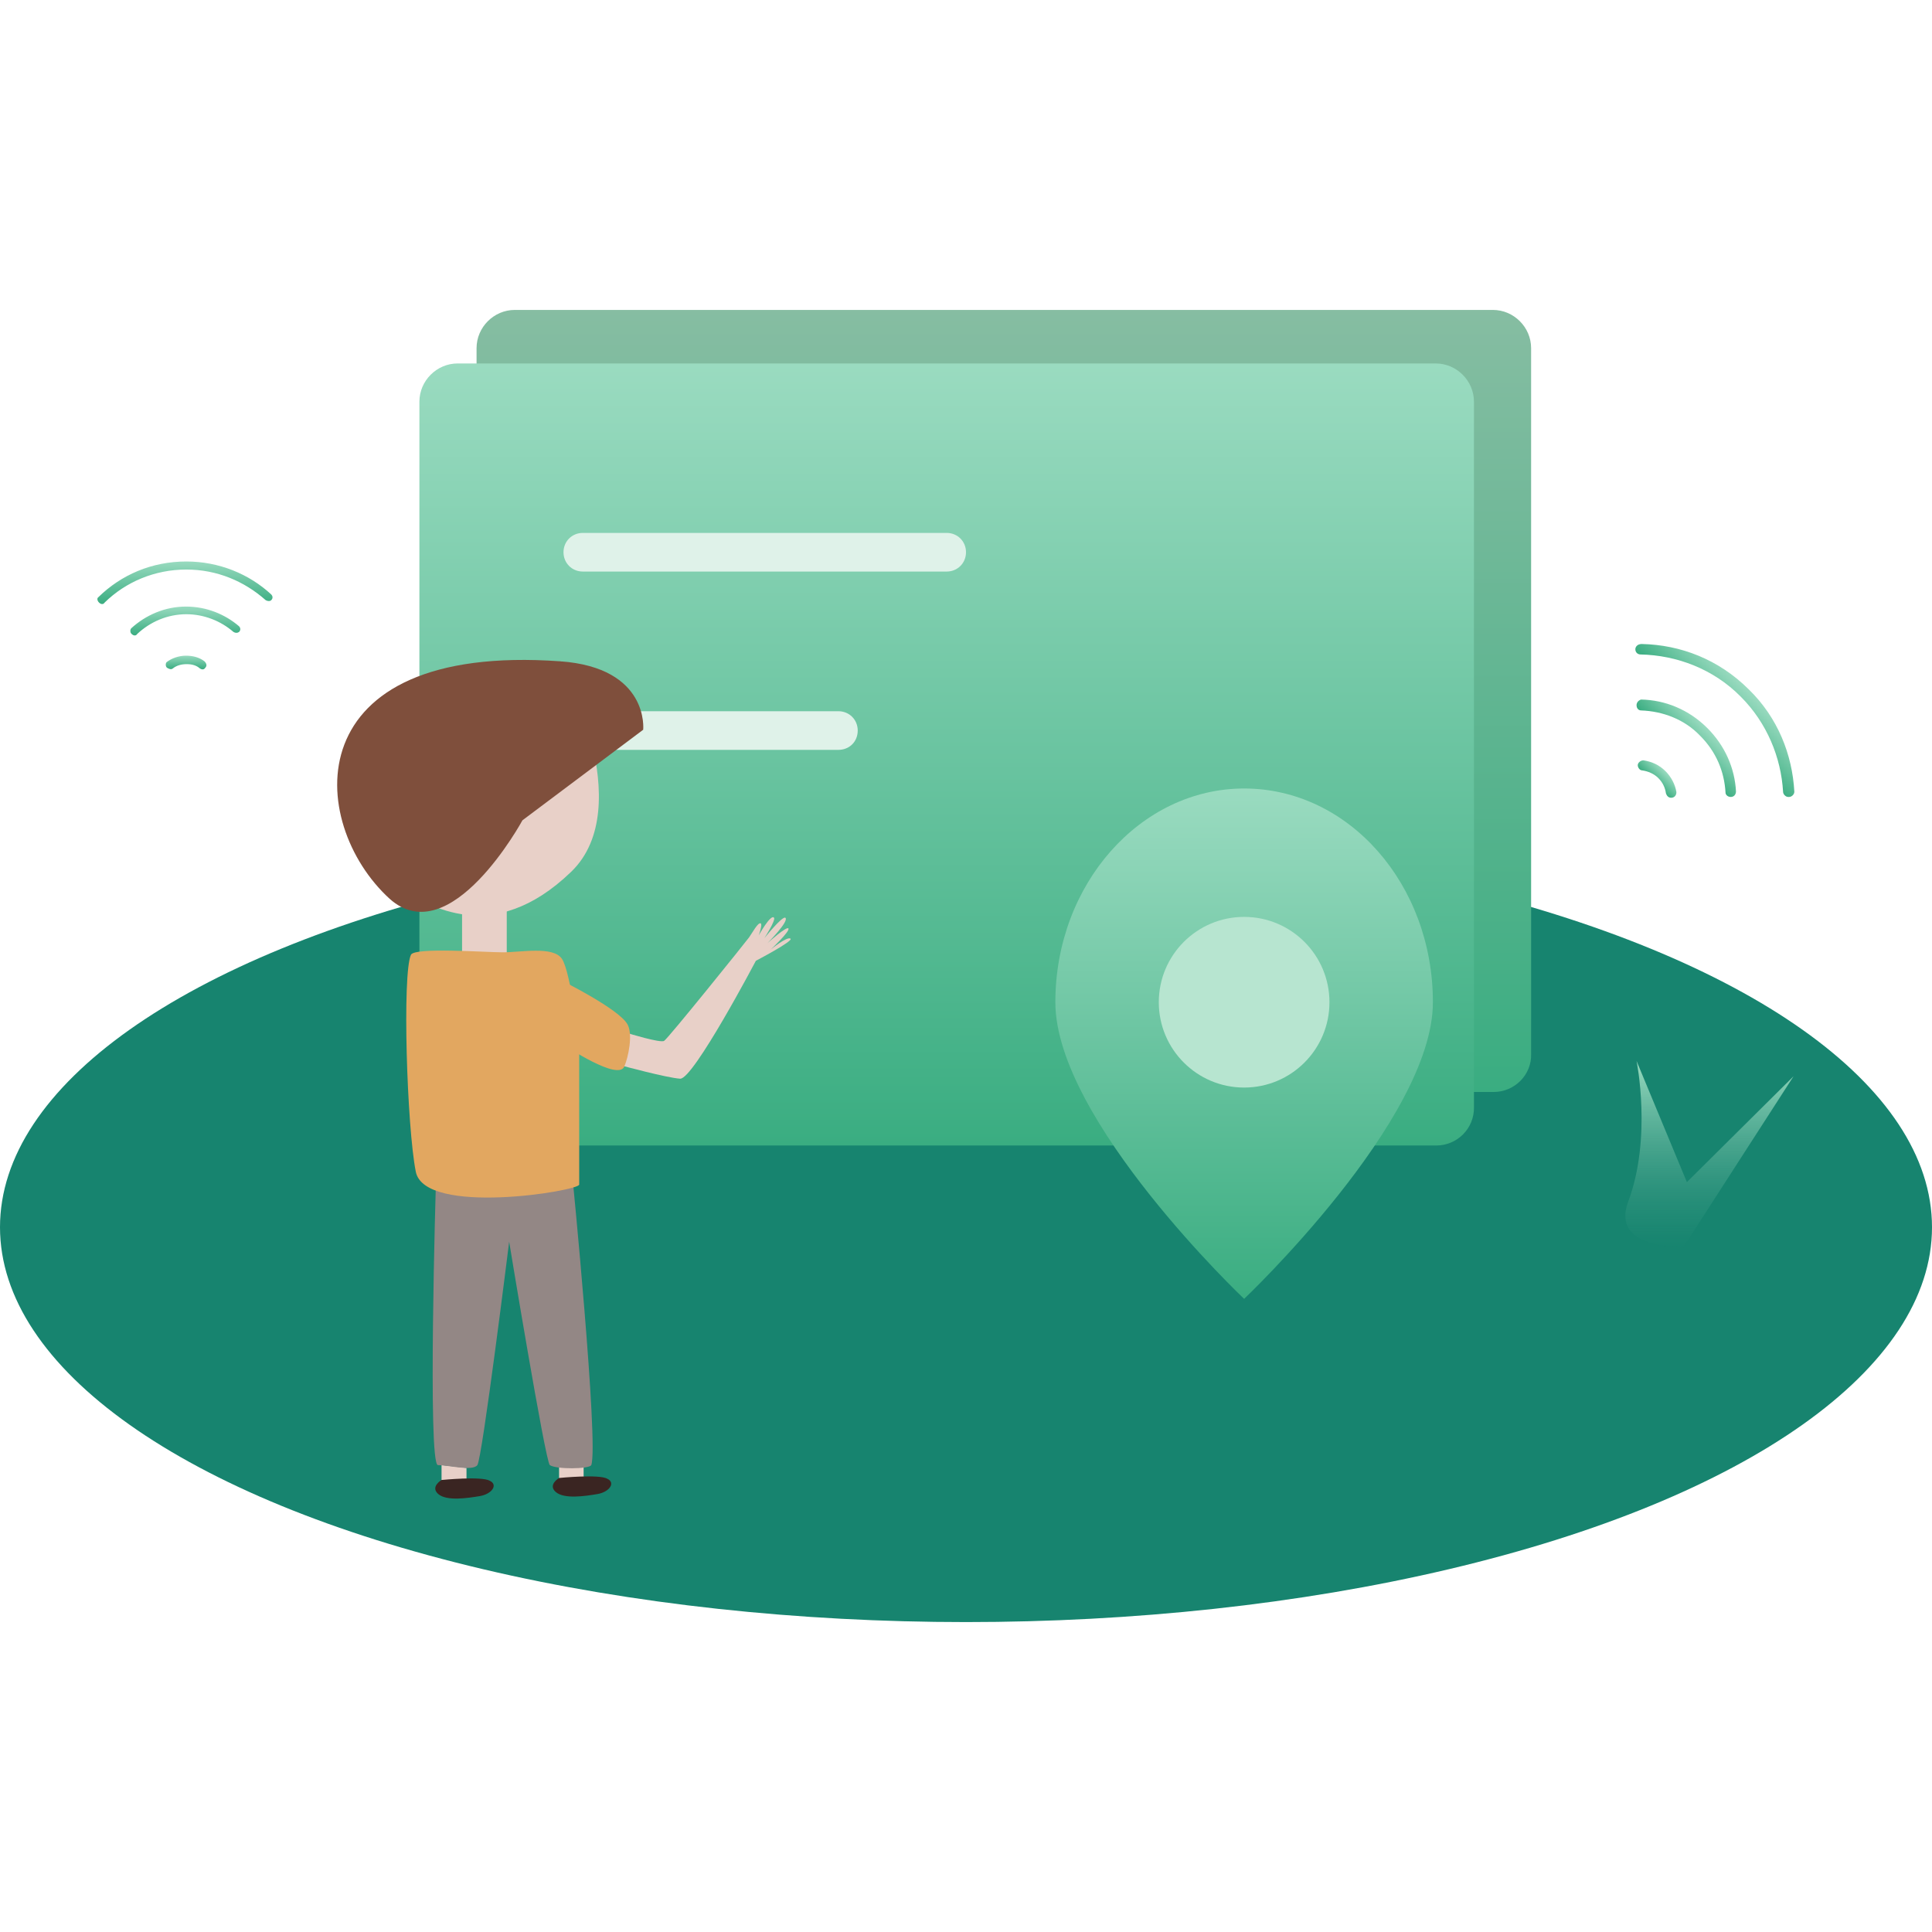 <svg xml:space="preserve" style="enable-background:new 0 0 480 480;" viewBox="0 0 480 480" y="0px" x="0px" xmlns:xlink="http://www.w3.org/1999/xlink" xmlns="http://www.w3.org/2000/svg" id="图层_1" version="1.1">
<style type="text/css">
	.st0{fill:#17846F;}
	.st1{fill:url(#SVGID_1_);}
	.st2{fill:url(#SVGID_2_);}
	.st3{fill:url(#SVGID_3_);}
	.st4{fill:#B7E5D0;}
	.st5{fill:#DFF2E9;}
	.st6{fill:#E8D0C8;}
	.st7{fill:#938785;}
	.st8{fill:#E2A760;}
	.st9{fill:#7F4F3C;}
	.st10{fill:#3A2522;}
	.st11{fill:url(#SVGID_4_);}
	.st12{fill:url(#SVGID_5_);}
	.st13{fill:url(#SVGID_6_);}
	.st14{fill:url(#SVGID_7_);}
	.st15{fill:url(#SVGID_8_);}
	.st16{fill:url(#SVGID_9_);}
	.st17{fill:url(#SVGID_10_);}
</style>
<g>
	<ellipse ry="98.1" rx="240" cy="304.9" cx="240" class="st0"></ellipse>
	
		<linearGradient gradientTransform="matrix(1 0 0 -1 0 482)" y2="210.692" x2="249.434" y1="405.038" x1="249.434" gradientUnits="userSpaceOnUse" id="SVGID_1_">
		<stop style="stop-color:#86BDA2" offset="0"></stop>
		<stop style="stop-color:#3AAD81" offset="1"></stop>
	</linearGradient>
	<path d="M371.1,271.3H127.9c-5.2,0-9.5-4.3-9.5-9.5V86.5c0-5.2,4.3-9.5,9.5-9.5h243c5.2,0,9.5,4.3,9.5,9.5v175.3
		C380.6,267,376.3,271.3,371.1,271.3z" class="st1"></path>
	
		<linearGradient gradientTransform="matrix(1 0 0 -1 0 482)" y2="197.376" x2="235.167" y1="391.723" x1="235.167" gradientUnits="userSpaceOnUse" id="SVGID_2_">
		<stop style="stop-color:#9ADBC0" offset="0"></stop>
		<stop style="stop-color:#3AAD81" offset="1"></stop>
	</linearGradient>
	<path d="M356.8,284.6H113.7c-5.2,0-9.5-4.3-9.5-9.5V99.8c0-5.2,4.3-9.5,9.5-9.5h243c5.2,0,9.5,4.3,9.5,9.5v175.3
		C366.3,280.3,362.1,284.6,356.8,284.6z" class="st2"></path>
	
		<linearGradient gradientTransform="matrix(1 0 0 -1 0 482)" y2="159.332" x2="309.115" y1="286.148" x1="309.115" gradientUnits="userSpaceOnUse" id="SVGID_3_">
		<stop style="stop-color:#9ADBC0" offset="0"></stop>
		<stop style="stop-color:#3AAD81" offset="1"></stop>
	</linearGradient>
	<path d="M309.1,195.9c-25.8,0-46.9,23.8-46.9,53.1s46.9,73.7,46.9,73.7S356,278.3,356,249S335.1,195.9,309.1,195.9z" class="st3"></path>
	<circle r="21.2" cy="249" cx="309.1" class="st4"></circle>
	<path d="M235.2,142h-90.4c-2.7,0-4.8-2.1-4.8-4.8l0,0c0-2.7,2.1-4.8,4.8-4.8h90.4c2.7,0,4.8,2.1,4.8,4.8l0,0
		C240,139.9,237.9,142,235.2,142z" class="st5"></path>
	<path d="M208.3,186.3h-63.4c-2.7,0-4.8-2.1-4.8-4.8l0,0c0-2.7,2.1-4.8,4.8-4.8h63.4c2.7,0,4.8,2.1,4.8,4.8l0,0
		C213.1,184.3,211,186.3,208.3,186.3z" class="st5"></path>
	<g>
		<polygon points="109.7,364 109.7,367.8 115.9,367.8 115.9,364.7" class="st6"></polygon>
		<polygon points="138.9,363.7 138.9,367.4 145,367.4 145,364.4" class="st6"></polygon>
		<path d="M139.5,164.3c0,0,19.2,36.1,2.4,52.3c-19.7,19-35.8,7.9-41.5,4.8c-5.7-3.2,1-22,2.7-35.7
			S139.5,164.3,139.5,164.3z" class="st6"></path>
		<rect height="14.3" width="11.1" class="st6" y="223" x="114.8"></rect>
		<path d="M108.3,293.8c0,0-2.1,70.2,0.5,70.2s8.6,1.6,9.8,0s7.9-55.5,7.9-55.5s9,54.7,10.1,55.5c1.6,1.1,9.8,1,10.3,0
			c1.9-5.1-4.8-72.9-4.8-72.9S108,293.3,108.3,293.8z" class="st7"></path>
		<path d="M102.1,237.2c1-1.9,18.4-0.6,22.8-0.6c4.6,0,12.5-1.6,14.7,1.6c2.2,3.2,4.3,21.2,4.3,21.2s0,33.3,0,34.9
			s-38.4,7.9-40.6-3.2C101.1,280,99.9,242,102.1,237.2z" class="st8"></path>
		<path d="M139.2,164.3c22.2,1.6,20.6,17,20.6,17l-30,22.5c0,0-17.9,33-33,19.5C76.1,204.4,73.4,159.6,139.2,164.3z" class="st9"></path>
		<path d="M156,256.7c0,0,8.1,2.5,9,1.9c1-0.6,20.3-24.6,21.1-25.7s2.2-3.8,2.9-3.5c0.5,0.3-0.5,3-0.5,3s3-5.4,3.8-4.4
			c0.5,0.6-2.4,5.1-2.4,5.1s4.4-5.5,5.2-5.1c1.1,0.8-4.4,6.3-4.4,6.3s4.9-4.4,5.2-3.6s-4.4,5.2-4.4,5.2s4-3.3,4.9-2.7
			c0.8,0.6-8.6,5.5-8.6,5.5S172.3,268.1,169,268c-3.3-0.2-14.7-3.3-14.7-3.3L156,256.7z" class="st6"></path>
		<path d="M139.7,243.7c0,0,14.1,7,16.2,10.8c1.4,2.5,0.2,8.2-0.8,10.5c-1.6,3.6-14.7-5.2-14.7-5.2L139.7,243.7z" class="st8"></path>
		<path d="M109.7,367.7c0,0,10-1,12,0.2c2.1,1,0.5,3.3-2.5,3.8c-3,0.5-8.2,1.3-10.3-0.5
			C106.8,369.4,109.7,367.7,109.7,367.7z" class="st10"></path>
		<path d="M138.9,367.2c0,0,10-1,12,0.2c2.1,1,0.5,3.3-2.5,3.8c-3,0.5-8.2,1.3-10.3-0.5S138.9,367.2,138.9,367.2z" class="st10"></path>
	</g>
	
		<linearGradient gradientTransform="matrix(1 0 0 -1 0 482)" y2="172.104" x2="424.719" y1="218.398" x1="424.719" gradientUnits="userSpaceOnUse" id="SVGID_4_">
		<stop style="stop-color:#9ADBC0" offset="0"></stop>
		<stop style="stop-color:#17846F;stop-opacity:0.3" offset="1"></stop>
	</linearGradient>
	<path d="M404.5,298.6c6-15.9,2.1-35,2.1-35l12.5,30.1l26.5-26.3l-27.4,42.5C418,309.8,400.1,310.5,404.5,298.6z" class="st11"></path>
	<g>
		
			<linearGradient gradientTransform="matrix(1 0 0 -1 0 482)" y2="331.961" x2="45.931" y1="342.639" x1="45.931" gradientUnits="userSpaceOnUse" id="SVGID_5_">
			<stop style="stop-color:#9ADBC0" offset="0"></stop>
			<stop style="stop-color:#3AAD81" offset="1"></stop>
		</linearGradient>
		<path d="M24.6,149.7L24.6,149.7c0.5,0.5,1.1,0.5,1.4,0c5.2-5.1,12.4-8.2,20.3-8.2c7.6,0,14.4,2.9,19.7,7.6
			c0.5,0.3,1.1,0.3,1.4,0l0,0c0.5-0.5,0.3-1.1,0-1.4c-5.5-5.1-13-8.2-21.1-8.2c-8.6,0-16.2,3.3-21.9,8.9
			C24.1,148.6,24.1,149.2,24.6,149.7z" class="st12"></path>
		
			<linearGradient gradientTransform="matrix(1 0 0 -1 0 482)" y2="324.136" x2="46.081" y1="331.335" x1="46.081" gradientUnits="userSpaceOnUse" id="SVGID_6_">
			<stop style="stop-color:#9ADBC0" offset="0"></stop>
			<stop style="stop-color:#3AAD81" offset="1"></stop>
		</linearGradient>
		<path d="M32.7,157.5L32.7,157.5c0.5,0.5,1.1,0.5,1.4,0c3.2-3,7.5-4.9,12.2-4.9c4.4,0,8.6,1.7,11.7,4.4
			c0.5,0.3,1,0.3,1.4,0l0,0c0.5-0.5,0.3-1.1,0-1.4c-3.5-3-8.1-4.9-13.2-4.9c-5.2,0-10,2.1-13.6,5.4
			C32.3,156.4,32.3,157.2,32.7,157.5z" class="st13"></path>
		
			<linearGradient gradientTransform="matrix(1 0 0 -1 0 482)" y2="315.72" x2="46.253" y1="319.196" x1="46.253" gradientUnits="userSpaceOnUse" id="SVGID_7_">
			<stop style="stop-color:#9ADBC0" offset="0"></stop>
			<stop style="stop-color:#3AAD81" offset="1"></stop>
		</linearGradient>
		<path d="M41.5,165.9L41.5,165.9c0.5,0.3,1,0.5,1.4,0.2c1-0.8,2.2-1.1,3.5-1.1c1.3,0,2.4,0.3,3.3,1.1
			c0.5,0.3,1,0.3,1.3-0.2l0,0c0.5-0.5,0.3-1.1-0.2-1.6c-1.3-1-2.9-1.4-4.6-1.4c-1.7,0-3.5,0.6-4.8,1.6
			C41.1,164.8,41.1,165.6,41.5,165.9z" class="st14"></path>
	</g>
	<g>
		
			<linearGradient gradientTransform="matrix(0.707 0.707 0.707 -0.707 207.351 -166.826)" y2="-91.792" x2="399.073" y1="-78.671" x1="399.073" gradientUnits="userSpaceOnUse" id="SVGID_8_">
			<stop style="stop-color:#9ADBC0" offset="0"></stop>
			<stop style="stop-color:#3AAD81" offset="1"></stop>
		</linearGradient>
		<path d="M406.3,161.3L406.3,161.3c0,0.8,0.6,1.3,1.3,1.3c9,0.2,18.1,3.6,24.9,10.5c6.5,6.5,10,15.1,10.5,23.6
			c0,0.6,0.6,1.3,1.3,1.3h0.2c0.6,0,1.3-0.6,1.3-1.3c-0.5-9.2-4.1-18.4-11.3-25.4c-7.5-7.5-17-11.1-26.6-11.3
			C406.8,160,406.3,160.7,406.3,161.3z" class="st15"></path>
		
			<linearGradient gradientTransform="matrix(0.707 0.707 0.707 -0.707 207.351 -166.826)" y2="-101.402" x2="399.101" y1="-92.56" x1="399.101" gradientUnits="userSpaceOnUse" id="SVGID_9_">
			<stop style="stop-color:#9ADBC0" offset="0"></stop>
			<stop style="stop-color:#3AAD81" offset="1"></stop>
		</linearGradient>
		<path d="M406.6,175.2L406.6,175.2c0,0.8,0.5,1.3,1.1,1.3c5.4,0.2,10.8,2.2,14.7,6.3c4,4,6,8.9,6.3,14.1
			c0,0.6,0.6,1.1,1.3,1.1l0,0c0.8,0,1.3-0.6,1.3-1.4c-0.3-5.7-2.7-11.3-7.1-15.7c-4.6-4.6-10.5-7-16.5-7.1
			C407.1,174,406.6,174.5,406.6,175.2z" class="st16"></path>
		
			<linearGradient gradientTransform="matrix(0.707 0.707 0.707 -0.707 207.351 -166.826)" y2="-111.748" x2="399.328" y1="-107.476" x1="399.328" gradientUnits="userSpaceOnUse" id="SVGID_10_">
			<stop style="stop-color:#9ADBC0" offset="0"></stop>
			<stop style="stop-color:#3AAD81" offset="1"></stop>
		</linearGradient>
		<path d="M406.9,190.1L406.9,190.1c0,0.6,0.5,1.3,1.1,1.3c1.4,0.2,2.9,0.8,4,1.9s1.7,2.4,1.9,3.8
			c0.2,0.6,0.6,1.1,1.3,1.1l0,0c0.8,0,1.3-0.6,1.3-1.4c-0.3-1.9-1.3-3.8-2.7-5.2c-1.6-1.6-3.5-2.4-5.5-2.7
			C407.6,188.9,406.9,189.5,406.9,190.1z" class="st17"></path>
	</g>
</g>
</svg>
